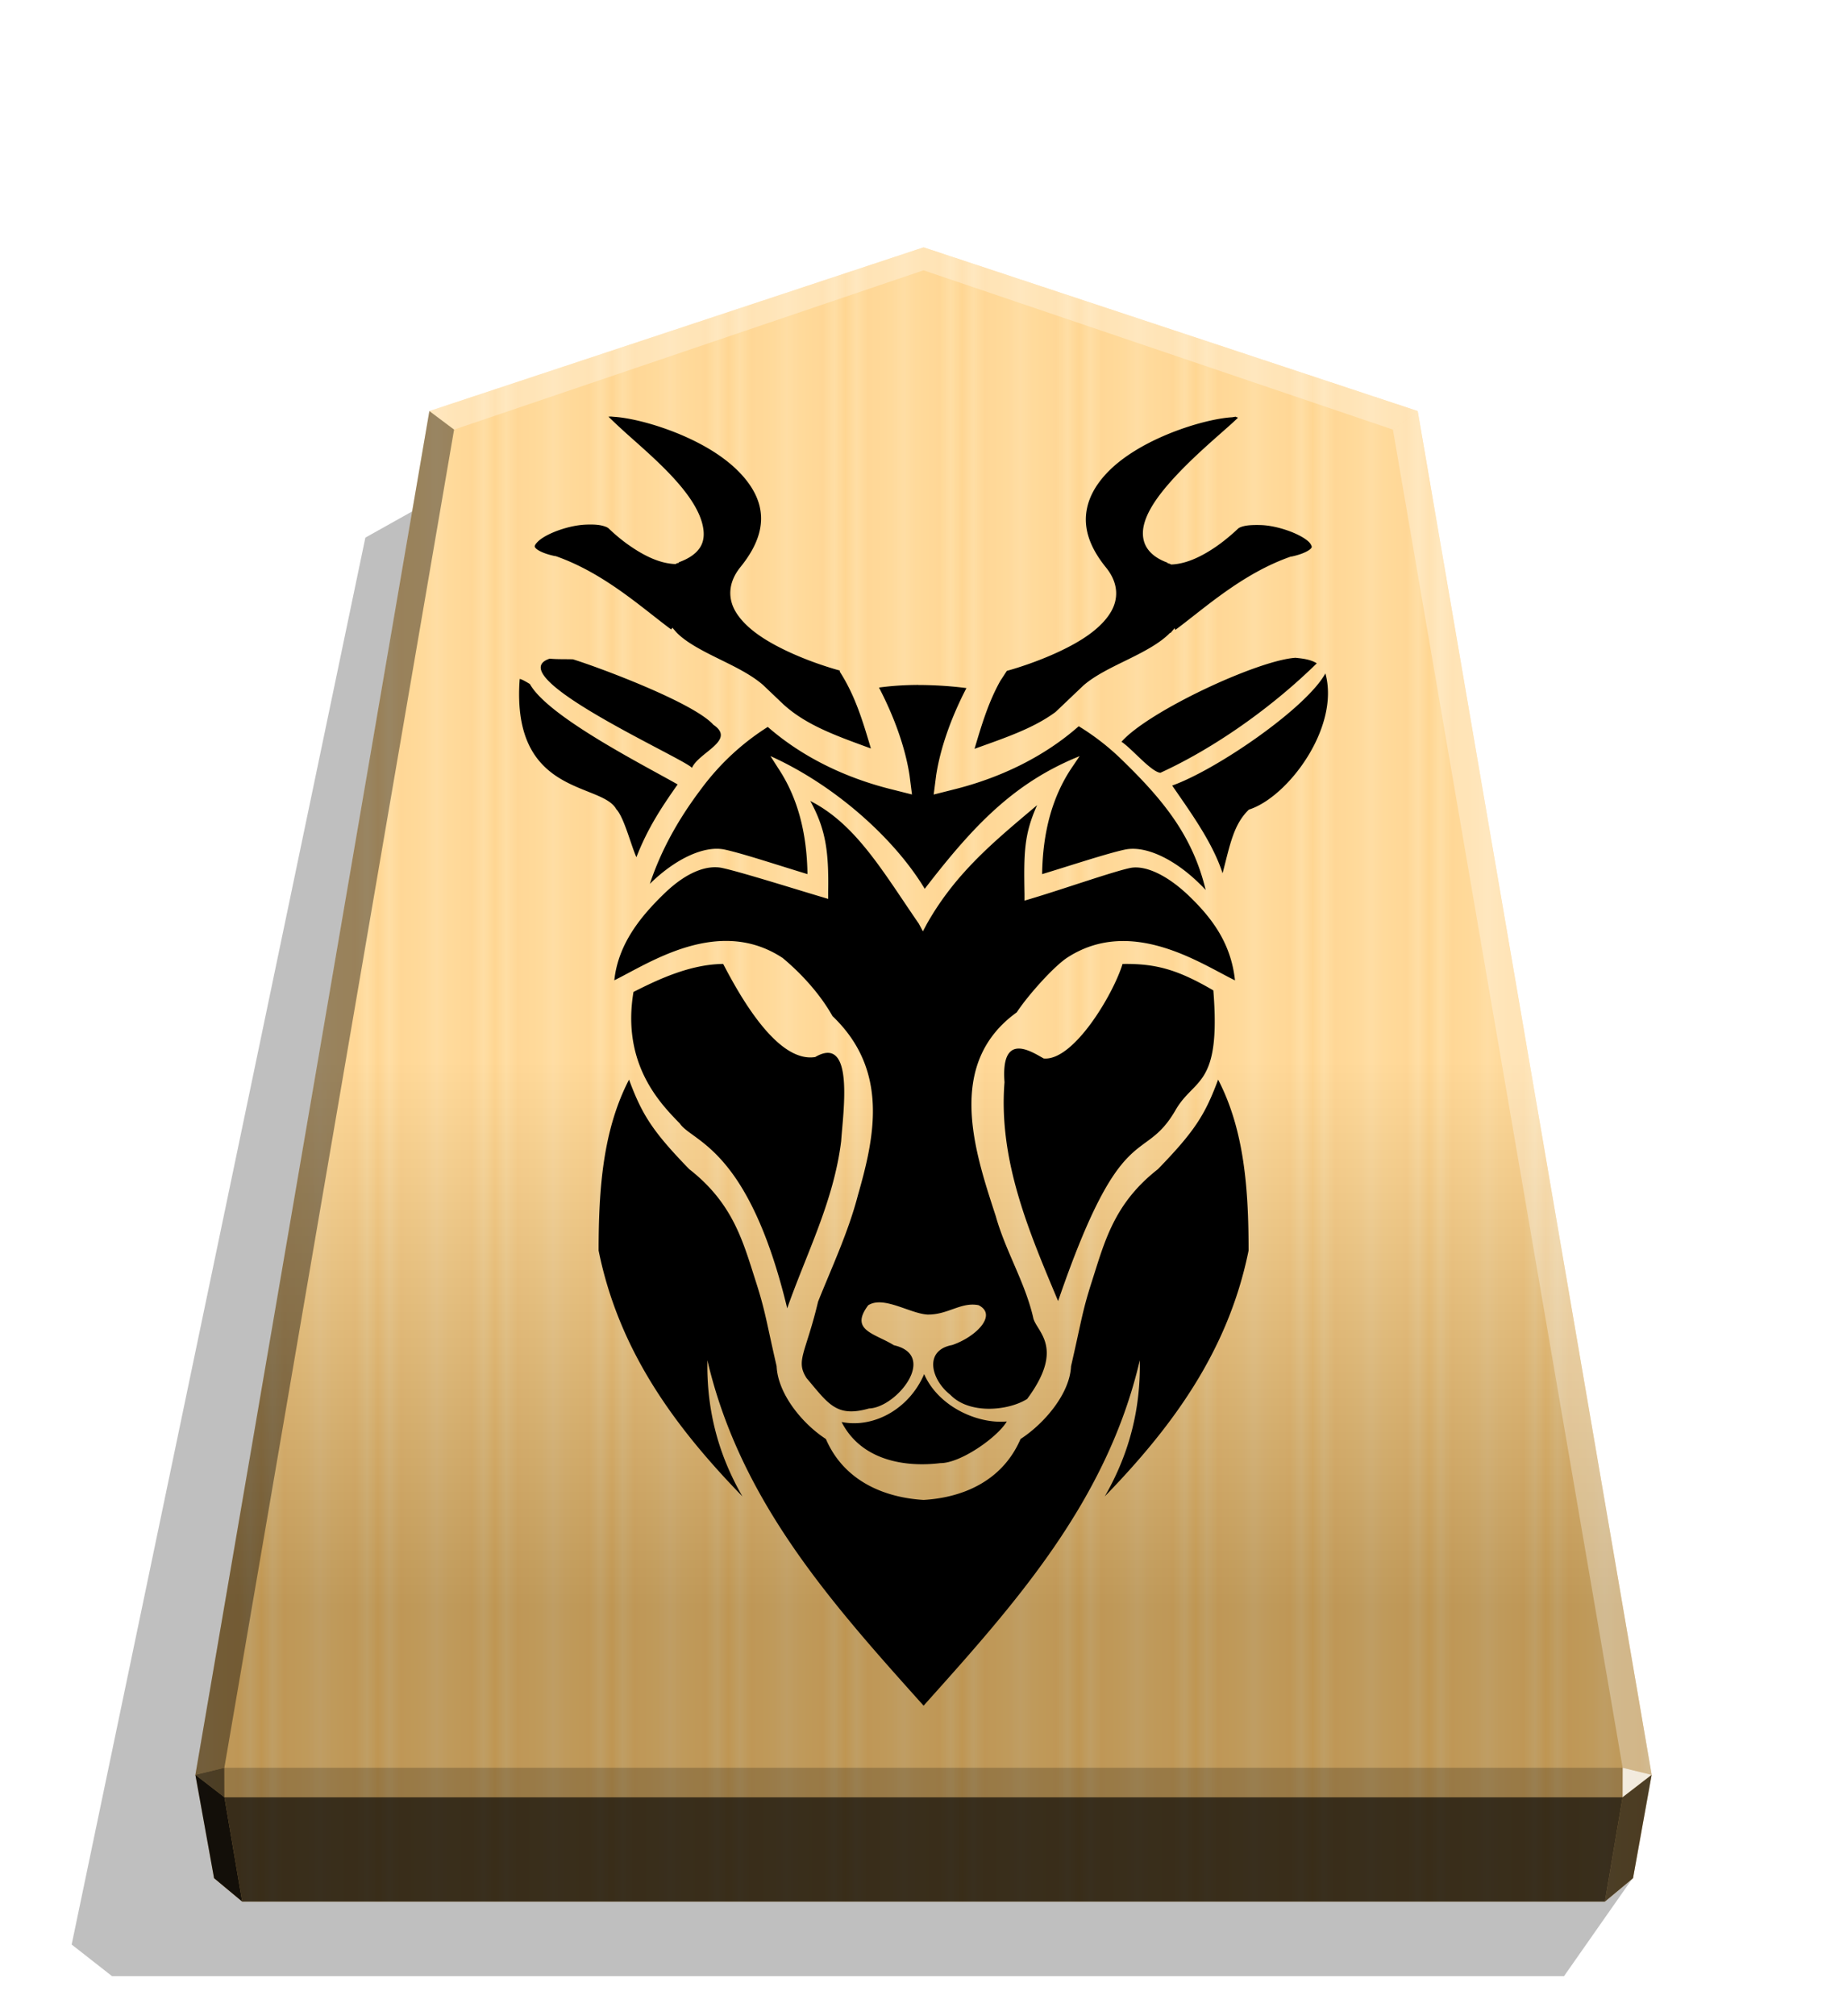 <svg xmlns="http://www.w3.org/2000/svg" width="498.898" height="544.252" viewBox="0 0 1320 1440">
    <defs>
        <linearGradient id="0_KIRIN_svg__b" x1="228.547" x2="270.281" y1="660.584" y2="660.584" gradientUnits="userSpaceOnUse" spreadMethod="reflect">
            <stop offset="0" stop-color="#ffd285"/>
            <stop offset=".232" stop-color="#ffcd79"/>
            <stop offset=".616" stop-color="#ffca73"/>
            <stop offset=".808" stop-color="#ffd386"/>
            <stop offset="1" stop-color="#ffc86e"/>
        </linearGradient>
        <linearGradient id="0_KIRIN_svg__c" x1="660.031" x2="660.029" y1="176.665" y2="1147.595" gradientUnits="userSpaceOnUse">
            <stop offset=".6" stop-color="#fff"/>
            <stop offset="1"/>
        </linearGradient>
        <filter id="0_KIRIN_svg__a" width="1.021" height="1.022" x="-.011" y="-.011" color-interpolation-filters="sRGB">
            <feGaussianBlur stdDeviation="2.441"/>
        </filter>
        <filter id="0_KIRIN_svg__d" width="1.1" height="1.063" x="-.05" y="-.031" color-interpolation-filters="sRGB">
            <feGaussianBlur in="SourceGraphic" result="blur" stdDeviation="6"/>
            <feDiffuseLighting in="blur" lighting-color="#fff" result="diffuse" surfaceScale="4">
                <feDistantLight azimuth="235" elevation="45"/>
            </feDiffuseLighting>
            <feSpecularLighting in="blur" lighting-color="#fff" result="specular" specularExponent="25" surfaceScale="4">
                <feDistantLight azimuth="280" elevation="45"/>
            </feSpecularLighting>
            <feComposite in="diffuse" in2="SourceGraphic" k1="1.4" operator="arithmetic" result="lit"/>
            <feComposite in="lit" in2="specular" k2="1" k3="1" operator="arithmetic" result="shaded"/>
            <feComposite in="shaded" in2="SourceGraphic" operator="in"/>
        </filter>
    </defs>
    <path d="m-2758.546 269.702 24.453 34.897h517.576l14.375-11.25-104.69-501.167-31.462-17.601z" filter="url(#0_KIRIN_svg__a)" opacity=".5" transform="matrix(-2.005 0 0 2.005 -4364.078 800.649)"/>
    <path fill="url(#0_KIRIN_svg__b)" d="M660.043 176.664 306.898 293.591 139.681 1267.61l13.3 73.818 20.099 16.718h973.903l20.099-16.718 13.324-73.818-167.217-974.019z"/>
    <path fill="url(#0_KIRIN_svg__c)" d="M660.031 176.665 306.887 293.593 139.67 1267.612l13.312 73.816 20.099 16.718h973.903l20.099-16.718 13.312-73.816-167.217-974.019z" opacity=".25" style="mix-blend-mode:overlay"/>
    <path fill="#fff" d="m1159.664 1262.568-.043 21.064 20.75-16.013z" opacity=".8"/>
    <path d="m1180.371 1267.619-20.75 16.013-12.637 74.514 20.099-16.718z" opacity=".6"/>
    <g fill="#fff">
        <path d="m306.85 293.583 17.664 13.248L660 193.055v-16.402zm706.3 0-17.664 13.248L660 193.055v-16.402z" opacity=".3"/>
        <path d="m1013.15 293.583-17.664 13.248 164.177 955.737 20.707 5.052z" opacity=".3"/>
    </g>
    <path d="m306.85 293.583 17.664 13.248-164.177 955.737-20.707 5.052z" opacity=".4"/>
    <path d="m139.629 1267.619 20.75 16.013 12.702 74.514-20.099-16.718z" opacity=".9"/>
    <path d="m160.337 1262.568.043 21.064-20.75-16.013z" opacity=".6"/>
    <path d="M160.337 1262.568h999.327l-.043 21.064H160.379z" opacity=".2"/>
    <path d="m1159.621 1283.632-12.637 74.514H173.081l-12.702-74.514h999.241z" opacity=".7"/>
    <path d="m436.539 297.491-1.675.108v.018c3.787 3.697 8.718 8.37 16.764 15.508 10.002 8.873 21.738 19.274 31.458 30.175 9.72 10.912 17.205 22.137 19.266 32.709 1.059 5.277.838 10.572-2.116 15.1-2.9 4.46-8.013 7.92-15.1 10.473v.42c-.265.106-.772.086-1.675.418l-.42.419h-.837c-11.655-.53-22.851-6.7-31.453-12.576-8.628-5.842-15.096-12.246-15.927-13.002-.75-.662-2.903-1.587-5.901-2.139-2.996-.529-6.426-.573-10.474-.418-11.928.529-26.985 6.027-33.139 11.297-1.499 1.323-2.55 2.533-2.9 3.325-.332.815-.398.948 0 1.63.77 1.39 4.93 4.273 14.253 6.217h.419c34.783 12.098 62.055 37.256 82.604 52.407l.837-1.256 2.901 3.324c6.867 7.131 18.568 13.152 30.197 18.859 11.64 5.718 23.454 11.443 31.861 18.863l15.006 14.28.022-.018c16.666 14.962 39.21 22.586 61.897 30.951-5.635-18.914-11.128-37.678-22.353-55.021l.264-.18c-.115-.177-.22-.374-.33-.529-1.323-.352-25.634-6.84-47.37-18.863-11.155-6.155-21.27-13.751-26.852-23.048-5.546-9.296-5.634-20.709 3.347-31.857 13.46-16.593 16.71-30.642 13.83-43.199-2.9-12.565-12.43-24.166-24.739-33.565-24.606-18.813-61.566-29.508-79.244-30.61zm446.544.108-2.467.419c-17.669 1.014-54.634 11.791-79.24 30.61-12.299 9.401-21.45 20.99-24.326 33.547-2.902 12.55-.044 26.598 13.418 43.199 9.031 11.143 8.928 22.556 3.346 31.86-5.546 9.297-15.68 16.909-26.833 23.044-21.736 11.968-46.098 18.509-47.375 18.864-1.234 1.785-2.645 4.08-4.578 6.95-.016.026-.037.05-.054.077-8.717 15.521-13.546 32.036-18.504 48.661 20.336-7.395 41.621-14.258 57.873-26.295.017-.013.036-.022.054-.036l19.721-18.764c8.364-7.391 20.667-13.165 32.296-18.877 11.64-5.716 22.851-11.68 29.762-18.863h.42l2.905-3.324.418 1.256c20.548-15.149 47.82-40.314 82.604-52.406h.419c9.314-1.962 13.478-4.9 14.254-6.217.397-.661.33-.816 0-1.631s-.97-1.984-2.562-3.318c-6.161-5.275-21.187-10.81-33.116-11.329-4.052-.129-7.928-.062-10.912.42-2.99.506-5.106 1.388-5.81 2.138-.837.75-7.31 7.04-15.944 13.001-8.628 5.842-19.798 12.041-31.453 12.581h-.419l-.837-.419c-.882-.374-1.411-.352-1.676-.419v-.418c-7.043-2.566-11.778-6.027-14.684-10.47-2.91-4.459-3.524-9.818-2.557-15.1 2.028-10.57 9.984-21.797 19.704-32.708 9.719-10.912 21.021-21.297 31.022-30.175 7.835-6.953 12.953-11.35 16.782-15.1-.308-.022-.507-.42-.837-.42-.156-.002-.287 0-.42 0v-.103zm42.593 172.195v.022c-27.15 1.874-105.179 38.332-124.179 59.977 7.308 4.713 21.094 21.463 27.802 22.143 38.543-17.64 79.541-46.565 111.783-78.187-4.755-2.942-10.652-3.467-15.407-3.954zm-532.897.64v.013c-36.65 12.3 97.288 71.755 101.737 77.997 5.02-11.29 31.87-19.648 15.294-30.82-14.042-15.74-81.217-40.78-100.341-46.729-5.547-.172-11.415.05-16.688-.463zm554.434 10.508c0 .003 0 .006.01.009l.01-.01zm.01.009c-13.71 24.9-77.798 68.815-109.486 80.105 12.307 17.971 28.834 40.36 36.018 62.66 5.37-20.663 7.833-34.901 18.802-45.478 27.923-8.813 65.275-58.876 54.667-97.287zm-575.804 3.946v.036c-6.25 83.943 58.533 73.687 69.01 92.995 5.546 5.78 10.493 25.654 14.392 34.305 8.011-20.53 17.45-34.879 29.467-51.976-25.54-14.505-92.696-48.527-105.621-71.736-1.41-.816-5.637-3.47-7.222-3.585zm284.88 4.274v.018c-9.332.03-18.737.595-28.104 1.874 10.688 20.534 18.716 42.486 21.815 62.605l1.764 13.77-13.76-3.468c-33.805-8.26-64.786-23.386-89.304-44.787 0-.003-.014.003-.018 0-17.872 11.32-34.174 26.075-47.873 44.688-16.992 22.555-28.717 44.442-36.377 67.386.22-.215.463-.463.683-.661 17.695-17.18 37.947-26.733 52.411-23.896 12.343 2.566 38.427 11.218 59.538 17.609-.419-30.31-7.394-55.075-20.545-75.07l-5.902-9.225c45.762 20.61 88.458 58.617 110.263 94.785 34.934-45.365 63.996-75.922 110.693-94.75l-6.252 9.226c-13.145 19.993-20.113 44.742-20.545 75.052 21.182-6.426 47.124-15.033 59.537-17.607 14.466-2.83 34.716 6.701 52.411 23.909a97 97 0 0 1 4.93 5.024c-9.394-39.046-30.636-64.883-61.686-94.731a174.4 174.4 0 0 0-29.036-22.232c-24.615 21.683-55.816 36.91-89.896 45.316l-13.76 3.472 1.763-13.765c3.08-19.992 11.023-41.824 21.621-62.264-10.036-1.323-20.124-1.984-30.143-2.183a226 226 0 0 0-4.14-.035zm-77.272 82.765-.06.076.14.072zm.08.148c11.04 20.233 13.283 35.989 12.765 65.328V642l-4.23-1.256c-22.195-6.633-59.49-18.334-71.877-20.905-10.133-1.984-24.569 2.344-41.252 18.577-15.777 15.314-32.69 35.177-35.48 61.722 24.263-11.81 74.358-46.268 120.33-15.923 12.564 10.47 26.375 25.063 35.593 41.5 40.832 38.938 29.864 87.044 18.218 127.762-6.955 26.702-18.648 51.468-28.516 76.177-8.828 37.104-16.22 42.012-8.28 54.537 15.672 18.489 21.35 28.423 44.67 21.76 19.501-.53 49.754-37.847 17.77-45.177-13.786-8.538-31.816-10.537-18.338-28.533 10.97-6.953 29.633 5.842 42.293 6.633 14.615.287 23.998-9.18 36.552-6.695 13.796 6.84-1.675 22.599-18.755 28.44-20.9 3.895-14.865 25.15-1.323 35.628 13.681 14.156 41.588 11.3 54.829 2.905 27.916-37.674 5.725-48.416 4.23-58.51-5.987-25.314-19.597-46.91-26.632-71.935-14.895-45.754-36.385-108.633 14.958-145.675 8.187-12.36 26.023-32.226 35.628-38.76 45.964-30.33 96.083 4.147 120.344 15.921-2.817-26.532-16.469-44.385-32.237-59.699-16.683-16.202-32.358-22.6-42.49-20.605-12.396 2.566-49.266 15.522-71.468 22.102l-4.23 1.257v-4.583c-.53-29.404-.375-42.715 9.01-63.601-29.825 25.245-57.777 47.696-78.72 84.666l-2.902 5.463-2.9-5.463c-25.398-36.769-44.801-71.054-77.563-87.649zm224.85 116.371c-.182.001-.375.016-.552.018-.375.003-.771.01-1.146.018-6.69 21.815-35.084 69.445-56.336 67.49-8.363-4.586-30.804-19.92-28.03 16.967-4.491 56.219 18.027 107.881 38.31 156.296 45.682-133.007 60.756-96.658 83.716-136.037 13.478-23.793 32.828-16.11 27.219-85.847-24.704-14.399-40.153-19.04-63.193-18.894zm-287.706.014-.01.004c-23.488.418-46.203 11.22-63.51 20.003-8.54 51.338 19 79.503 33.067 93.888 8.978 13.378 49.037 16.952 76.804 132.059 13.76-39.253 33.262-76.441 38.562-119.448 1.323-20.208 9.755-76.56-18.56-60.008-25.856 4.082-51.514-38.992-65.757-66.499h-.054c-.185.002-.375-.003-.552 0zm-66.704 82.621.01.014c0-.004.01-.01.01-.014zm.01.014c-18.747 36.097-21.734 78.484-21.743 122.08 14.587 72.2 55.048 126.417 102.768 175.577-18.7-32.407-25.637-64.817-25.03-97.22 23.602 101.043 89.307 173.976 154.506 246.671v-.206l.018.206c65.201-72.692 130.903-145.628 154.507-246.672.617 32.407-6.345 64.818-25.04 97.22 47.717-49.158 88.186-103.374 102.777-175.576 0-43.606-2.991-86.001-21.755-122.094-9.296 25.008-16.692 36.817-43.024 63.951-31.359 24.453-38.091 51.762-47.133 79.949-7.043 21.861-7.481 28.365-14.966 60.816-.881 19.529-18.97 40.842-36.094 51.967-13.39 30.98-42.683 41.958-69.28 43.504l-.012.012v-.013c-26.605-1.587-56.418-12.516-69.808-43.503-17.125-11.13-34.344-32.445-35.216-51.967-7.484-32.456-7.919-38.963-14.962-60.816-9.031-28.185-16.132-55.493-47.49-79.949-26.328-27.123-33.726-38.933-43.02-63.937zm210.909 210.308c-10.586 24.78-35.865 38.807-58.995 34.215 14.157 27.691 45.682 32.419 70.552 29.359 14.658.095 41.13-18.731 47.514-29.762-21.198 1.984-49.086-10.87-59.071-33.812" filter="url(#0_KIRIN_svg__d)"/>
</svg>
